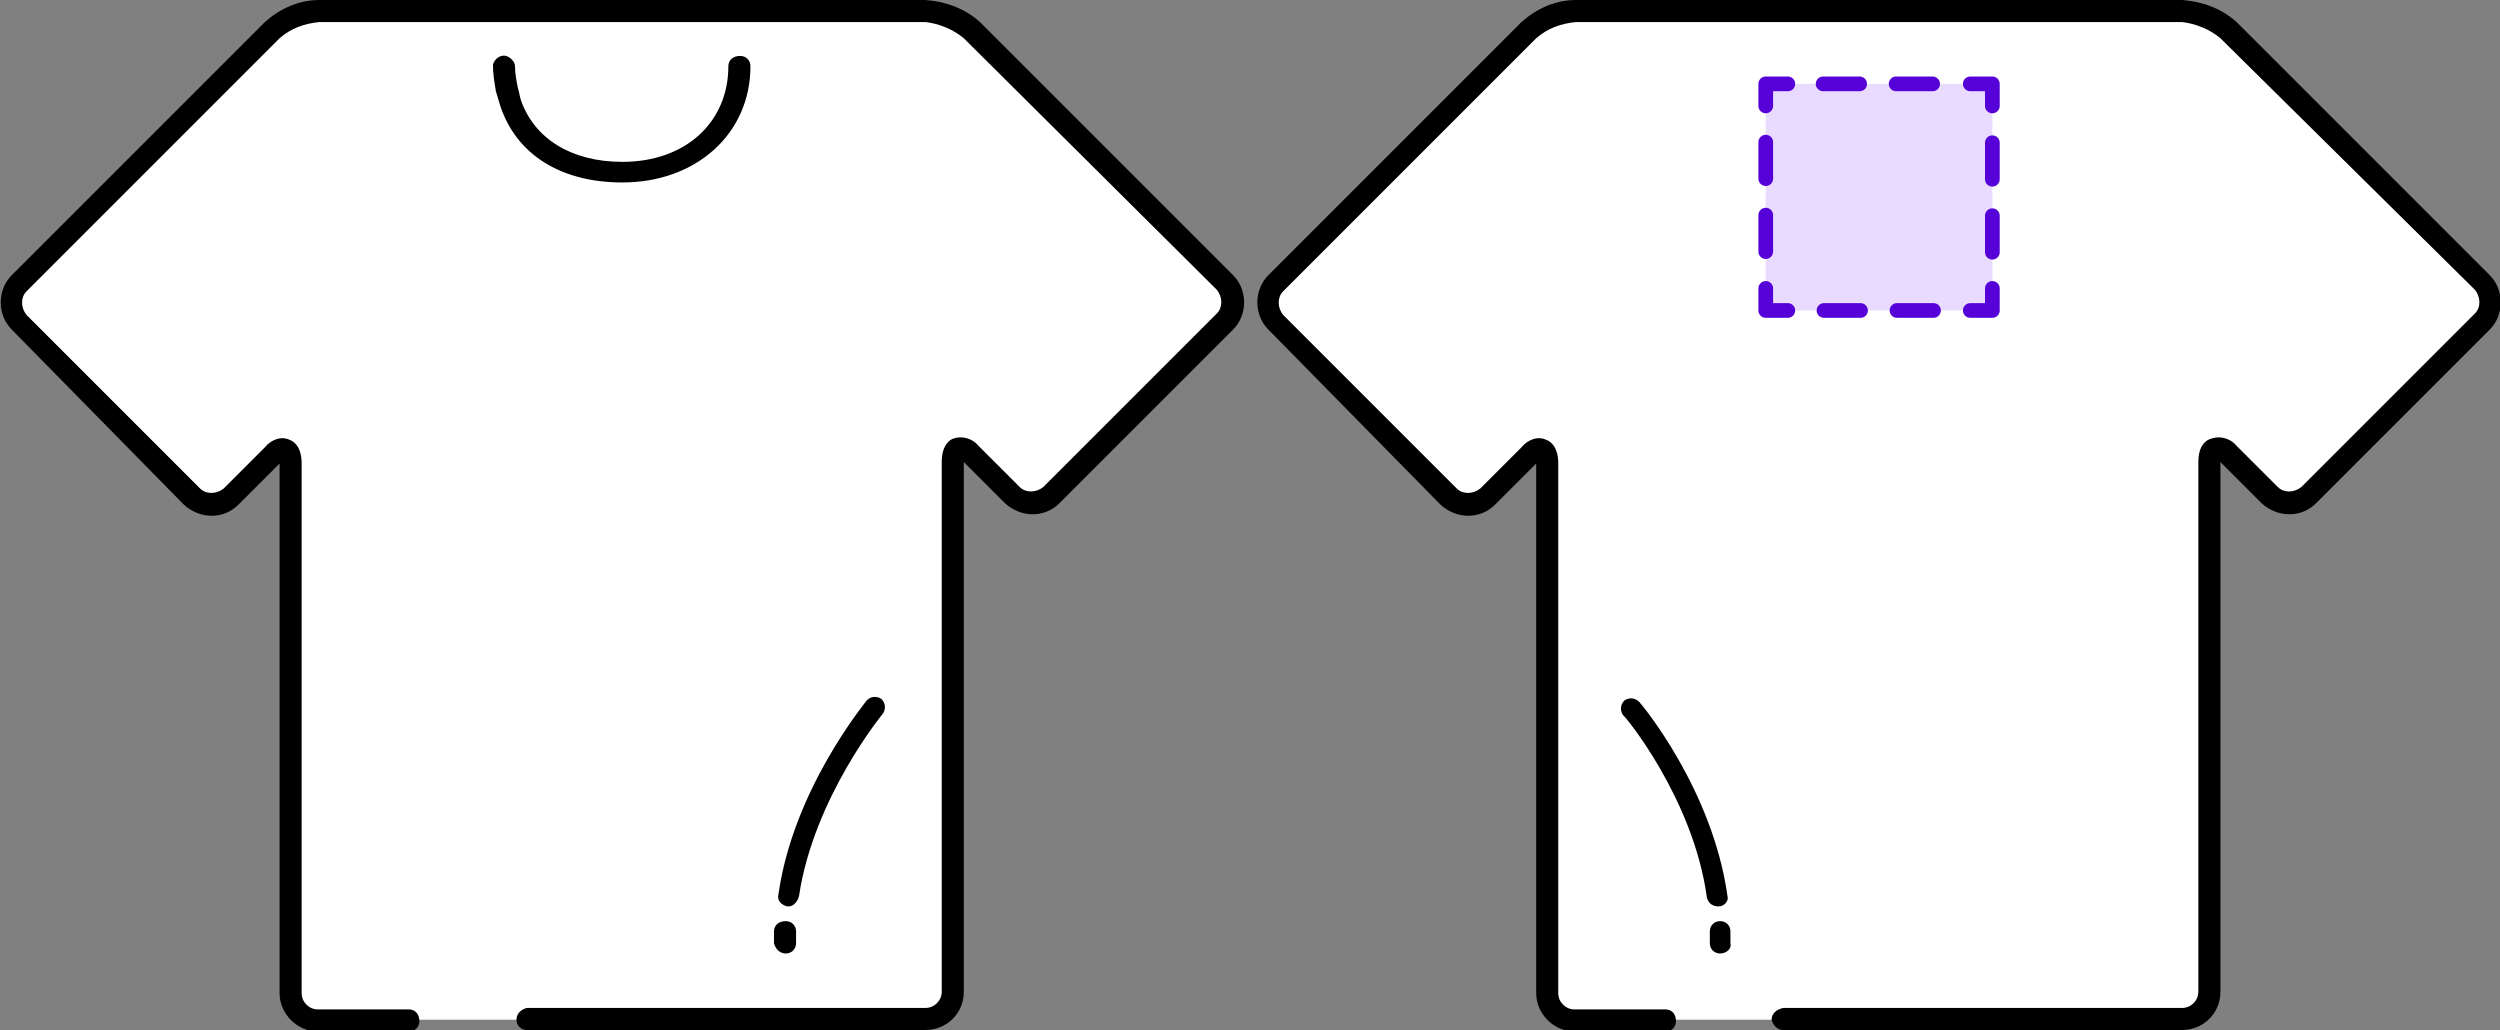<?xml version="1.0" encoding="utf-8"?>
<!-- Generator: Adobe Illustrator 28.1.0, SVG Export Plug-In . SVG Version: 6.00 Build 0)  -->
<svg version="1.1" id="Layer_1" xmlns="http://www.w3.org/2000/svg" xmlns:xlink="http://www.w3.org/1999/xlink" x="0px" y="0px"
	 viewBox="0 0 169.9 70" style="enable-background:new 0 0 169.9 70;" xml:space="preserve">
<rect x="0" y="0" width="169.9" height="70" fill="#808080" stroke="none"/>
<style type="text/css">
	.st0{fill:#FFFFFF;}
	.st1{fill:none;}
	.st2{fill:#E8DBFF;}
	.st3{fill:none;stroke:#5501D8;stroke-linecap:round;stroke-linejoin:round;stroke-miterlimit:10;stroke-dasharray:0,0,0;}
	.st4{fill:none;stroke:#5501D8;stroke-linecap:round;stroke-linejoin:round;stroke-miterlimit:10;stroke-dasharray:2.48,2.48;}
</style>
<g id="Layer_2_00000126307118275480118820000000016575461924065442_">
	<g id="レイヤー_1">
		<path class="st0" d="M121.2,69.3h27.1c1,0,1.9-0.8,1.9-1.9v-36c0-1,0.6-1.3,1.3-0.5l2.8,2.8c0.7,0.7,1.9,0.7,2.6,0l11.8-11.8
			c0.7-0.7,0.7-1.9,0-2.6L151.4,2.1c-0.9-0.8-2-1.3-3.2-1.3h-41.2c-1.2,0.1-2.3,0.5-3.2,1.3L86.7,19.3c-0.7,0.7-0.7,1.9,0,2.6
			c0,0,0,0,0,0l11.8,11.8c0.7,0.7,1.9,0.7,2.6,0l2.8-2.8c0.7-0.7,1.3-0.5,1.3,0.5v36c0,1,0.8,1.9,1.9,1.9h6.2"/>
		<path d="M148.3,70h-27.1c-0.4,0-0.7-0.3-0.8-0.7c0-0.4,0.3-0.7,0.8-0.8h27.1c0.6,0,1.1-0.5,1.1-1.1l0,0v-36c0-1.1,0.5-1.5,0.9-1.6
			c0.6-0.2,1.3,0,1.7,0.5l2.8,2.8c0.4,0.4,1.1,0.4,1.6,0l11.8-11.8c0.4-0.4,0.4-1.1,0-1.6c0,0,0,0,0,0L150.9,2.6
			c-0.7-0.6-1.7-1-2.6-1.1h-41.2c-1,0.1-1.9,0.4-2.7,1.1L87.2,19.8c-0.4,0.4-0.4,1.1,0,1.6L99,33.2c0.4,0.4,1.1,0.4,1.6,0l2.8-2.8
			c0.4-0.5,1.1-0.8,1.7-0.5c0.3,0.1,0.8,0.5,0.8,1.6v36c0,0.6,0.5,1.1,1.1,1.1h6.2c0.4,0,0.7,0.3,0.7,0.8c0,0.4-0.3,0.7-0.7,0.7
			h-6.2c-1.4,0-2.6-1.2-2.6-2.6v-36l0,0l-2.8,2.8c-1,1-2.6,1-3.7,0L86.2,22.4c-1-1-1-2.7,0-3.7l17.2-17.2c1-0.9,2.3-1.5,3.7-1.5
			h41.2c1.4,0.1,2.7,0.6,3.7,1.5l17.2,17.2c1,1,1,2.7,0,3.7c0,0,0,0,0,0l-11.8,11.8c-1,1-2.6,1-3.7,0l-2.8-2.8l0,0v36
			C150.9,68.9,149.7,70,148.3,70C148.3,70,148.3,70,148.3,70z"/>
		<path class="st0" d="M110.9,48.1c0,0,4.8,5.8,5.8,12.8"/>
		<path d="M116.8,61.6c-0.4,0-0.7-0.2-0.8-0.6c-0.9-6.7-5.6-12.4-5.7-12.4c-0.2-0.3-0.2-0.7,0.1-1c0.3-0.2,0.7-0.2,1,0.1
			c0.2,0.2,5,6,6,13.2C117.5,61.2,117.2,61.6,116.8,61.6C116.8,61.7,116.8,61.7,116.8,61.6L116.8,61.6z"/>
		<line class="st1" x1="116.9" y1="63.3" x2="116.9" y2="64.1"/>
		<path d="M116.9,64.8c-0.4,0-0.7-0.3-0.7-0.7v-0.8c0-0.4,0.3-0.7,0.7-0.7c0.4,0,0.7,0.3,0.7,0.7v0.8
			C117.7,64.5,117.3,64.8,116.9,64.8L116.9,64.8z"/>
		<path class="st0" d="M35.8,69.3h27.1c1,0,1.9-0.8,1.9-1.9v-36c0-1,0.6-1.3,1.3-0.5l2.8,2.8c0.7,0.7,1.9,0.7,2.6,0l11.8-11.8
			c0.7-0.7,0.7-1.9,0-2.6L66,2.1c-0.9-0.8-2-1.2-3.1-1.3H21.7c-1.2,0.1-2.3,0.5-3.2,1.3L1.3,19.3c-0.7,0.7-0.7,1.9,0,2.6
			c0,0,0,0,0,0l11.8,11.8c0.7,0.7,1.9,0.7,2.6,0l2.8-2.8c0.7-0.7,1.3-0.5,1.3,0.5v36c0,1,0.8,1.9,1.9,1.9h6.2"/>
		<path d="M62.9,70H35.8c-0.4,0-0.7-0.3-0.7-0.7c0-0.4,0.3-0.7,0.7-0.8h27.1c0.6,0,1.1-0.5,1.1-1.1c0,0,0,0,0,0v-36
			c0-1.1,0.5-1.5,0.8-1.6c0.6-0.2,1.3,0,1.7,0.5l2.8,2.8c0.4,0.4,1.1,0.4,1.6,0l11.8-11.8c0.4-0.4,0.4-1.1,0-1.6c0,0,0,0,0,0
			L65.5,2.6c-0.7-0.6-1.7-1-2.6-1.1H21.7c-1,0.1-1.9,0.4-2.7,1.1L1.8,19.8c-0.4,0.4-0.4,1.1,0,1.6l11.8,11.8c0.4,0.4,1.1,0.4,1.6,0
			l2.8-2.8c0.4-0.5,1.1-0.8,1.7-0.5c0.3,0.1,0.8,0.5,0.8,1.6v36c0,0.6,0.5,1.1,1.1,1.1h6.2c0.4,0,0.7,0.3,0.7,0.8
			c0,0.4-0.3,0.7-0.7,0.7h-6.2c-1.4,0-2.6-1.2-2.6-2.6v-36l0,0l-2.8,2.8c-1,1-2.6,1-3.7,0L0.8,22.4c-1-1-1-2.7,0-3.7L18,1.5
			c1-0.9,2.3-1.5,3.7-1.5h41.2c1.4,0.1,2.7,0.6,3.7,1.5l17.2,17.2c1,1,1,2.7,0,3.7c0,0,0,0,0,0L72,34.2c-1,1-2.6,1-3.7,0l-2.8-2.8
			l0,0v36C65.5,68.9,64.3,70,62.9,70C62.9,70,62.9,70,62.9,70z"/>
		<path class="st0" d="M59.4,48.1c0,0-4.8,5.8-5.8,12.8"/>
		<path d="M53.6,61.6h-0.1c-0.4-0.1-0.7-0.4-0.6-0.8c1-7.1,5.8-12.9,6-13.2c0.3-0.3,0.7-0.3,1-0.1c0.3,0.3,0.3,0.7,0.1,1
			c0,0-4.7,5.7-5.7,12.4C54.2,61.3,53.9,61.6,53.6,61.6z"/>
		<line class="st1" x1="53.4" y1="63.3" x2="53.4" y2="64.1"/>
		<path d="M53.4,64.8c-0.4,0-0.7-0.3-0.8-0.7v-0.8c0-0.4,0.3-0.7,0.8-0.7c0.4,0,0.7,0.3,0.7,0.7v0v0.8
			C54.1,64.5,53.8,64.8,53.4,64.8z"/>
		<path d="M42.3,12.4c-4.2,0-7.2-1.9-8.3-5.2c-0.1-0.3-0.2-0.7-0.3-1c-0.1-0.6-0.2-1.2-0.2-1.8c0.1-0.4,0.5-0.7,0.9-0.6
			C34.7,3.9,35,4.2,35,4.5c0,0.5,0.1,1,0.2,1.5c0.1,0.3,0.1,0.5,0.2,0.8c0.9,2.6,3.4,4.2,6.9,4.2c4.3,0,7.2-2.7,7.2-6.5
			c0-0.4,0.3-0.7,0.8-0.7c0.4,0,0.7,0.3,0.7,0.7C51,9.1,47.3,12.4,42.3,12.4z"/>
		<rect x="120" y="5.7" class="st2" width="15.4" height="15.4"/>
		<polyline class="st3" points="135.4,19.6 135.4,21.1 133.9,21.1 		"/>
		<line class="st4" x1="131.4" y1="21.1" x2="122.7" y2="21.1"/>
		<polyline class="st3" points="121.5,21.1 120,21.1 120,19.6 		"/>
		<line class="st4" x1="120" y1="17.1" x2="120" y2="8.4"/>
		<polyline class="st3" points="120,7.2 120,5.7 121.5,5.7 		"/>
		<line class="st4" x1="123.9" y1="5.7" x2="132.6" y2="5.7"/>
		<polyline class="st3" points="133.9,5.7 135.4,5.7 135.4,7.2 		"/>
		<line class="st4" x1="135.4" y1="9.7" x2="135.4" y2="18.4"/>
	</g>
</g>
</svg>
